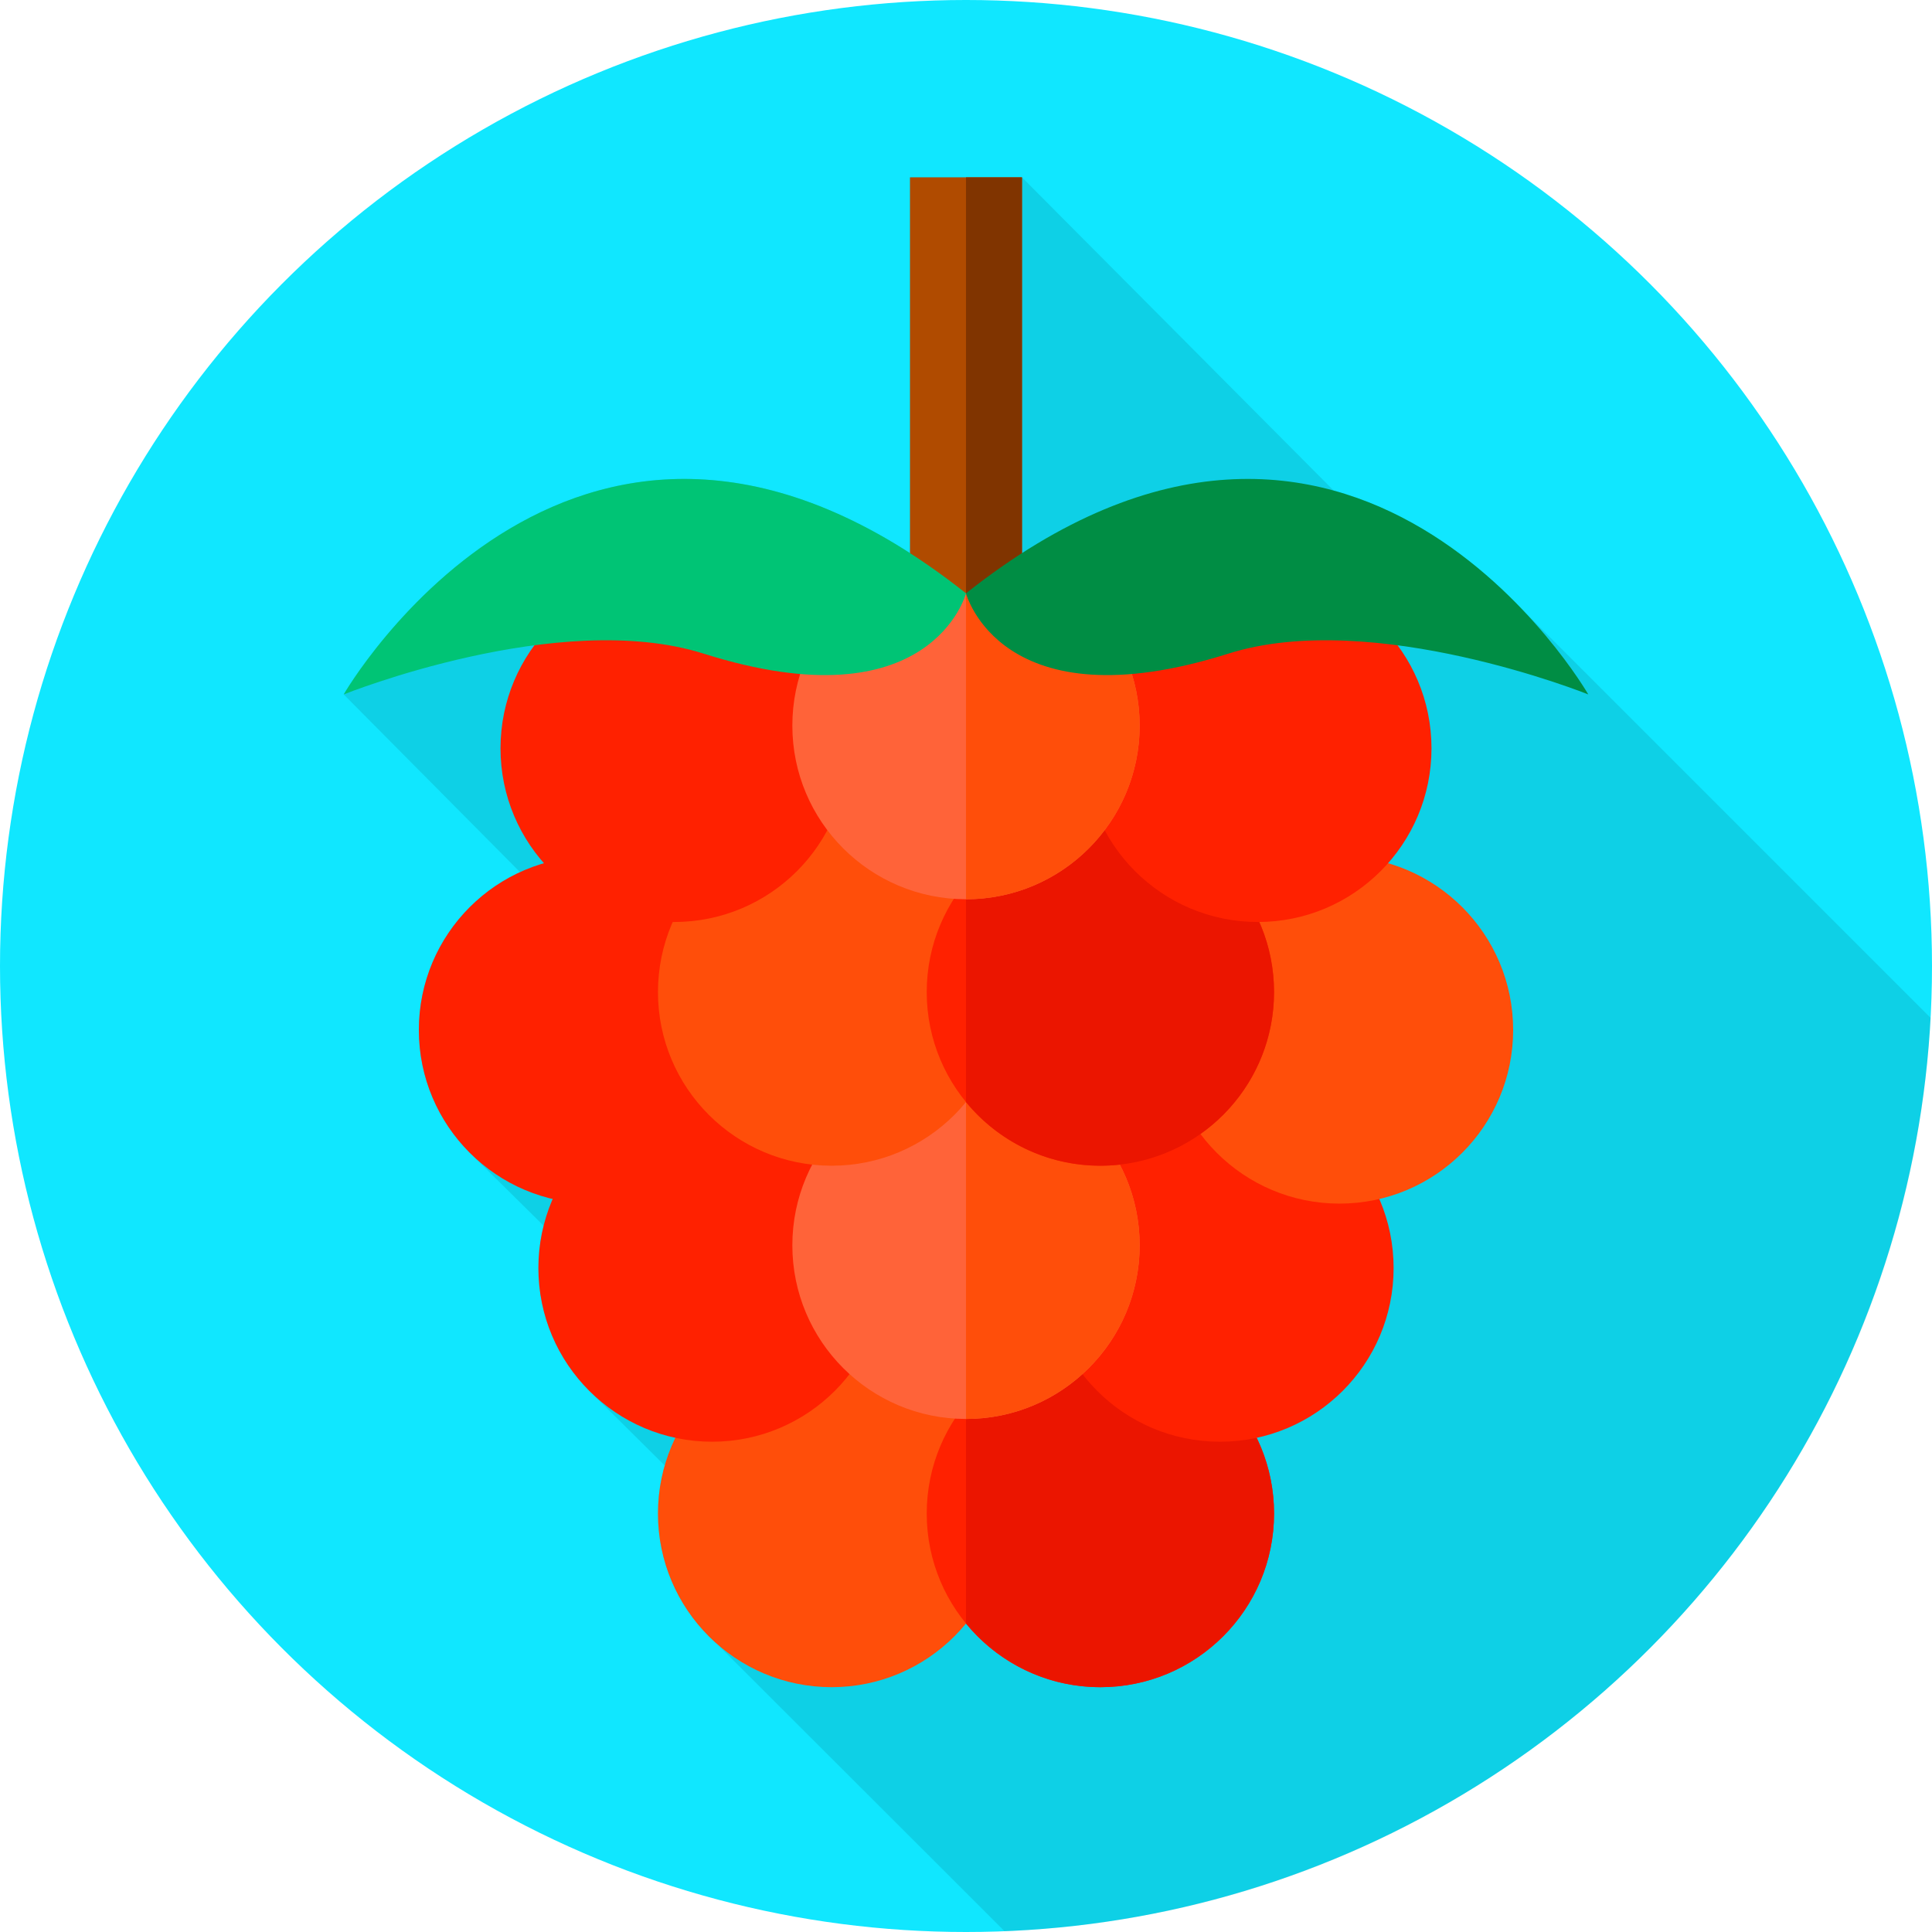 <?xml version="1.0" encoding="UTF-8"?>
<svg width="512px" height="512px" viewBox="0 0 512 512" version="1.1" xmlns="http://www.w3.org/2000/svg" xmlns:xlink="http://www.w3.org/1999/xlink">
    <!-- Generator: Sketch 60 (88103) - https://sketch.com -->
    <title>004-raspberry</title>
    <desc>Created with Sketch.</desc>
    <g id="Page-1" stroke="none" stroke-width="1" fill="none" fill-rule="evenodd">
        <g id="004-raspberry" fill-rule="nonzero">
            <circle id="Oval" fill="#10E7FF" cx="256" cy="256" r="256"></circle>
            <path d="M511.63,269.75 L403.795,161.914 C392.323,149.787 375.312,136.028 353.451,130.015 L270.838,47 L241.162,47 L241.162,146.584 C147.385,86.259 91.087,184.03 91.087,184.03 L137.82,231.129 C121.991,238.404 110.997,254.389 110.997,272.951 C110.997,285.453 115.988,296.783 124.082,305.072 L144.073,324.84 C143.173,328.427 142.683,332.177 142.683,336.044 C142.683,348.849 147.919,360.423 156.361,368.762 L176.158,388.376 C174.997,392.417 174.369,396.682 174.369,401.096 C174.369,414.806 180.369,427.109 189.882,435.54 L266.207,511.779 C398.288,506.598 504.664,401.365 511.63,269.75 Z" id="Path" fill-opacity="0.1" fill="#000000"></path>
            <circle id="Oval" fill="#FF4E0A" cx="220.39" cy="401.1" r="46.02"></circle>
            <circle id="Oval" fill="#FF2100" cx="291.61" cy="401.1" r="46.02"></circle>
            <path d="M337.636,401.1 C337.636,426.514 317.03,447.12 291.616,447.12 C277.262,447.12 264.444,440.544 256,430.251 L256,371.948 C264.444,361.655 277.262,355.079 291.616,355.079 C292.596,355.079 293.576,355.109 294.535,355.17 C318.586,356.676 337.636,376.666 337.636,401.1 Z" id="Path" fill="#EB1500"></path>
            <g id="Group" transform="translate(142, 290)" fill="#FF2100">
                <circle id="Oval" cx="46.7" cy="46.05" r="46.02"></circle>
                <circle id="Oval" cx="181.3" cy="46.05" r="46.02"></circle>
            </g>
            <circle id="Oval" fill="#FF6339" cx="256" cy="330.02" r="46.02"></circle>
            <path d="M302.02,330.019 C302.02,339.302 299.273,347.948 294.535,355.17 C286.323,367.736 272.131,376.039 256,376.039 L256,283.999 C273.697,283.999 289.06,293.989 296.757,308.635 C300.121,315.019 302.02,322.302 302.02,330.019 Z" id="Path" fill="#FF4E0A"></path>
            <circle id="Oval" fill="#FF2100" cx="157.02" cy="272.95" r="46.02"></circle>
            <g id="Group" transform="translate(174, 216)" fill="#FF4E0A">
                <circle id="Oval" cx="46.39" cy="46.91" r="46.02"></circle>
                <circle id="Oval" cx="180.98" cy="56.95" r="46.02"></circle>
            </g>
            <circle id="Oval" fill="#FF2100" cx="291.61" cy="262.91" r="46.02"></circle>
            <path d="M337.636,262.908 C337.636,286.585 319.757,306.09 296.757,308.635 C295.07,308.827 293.353,308.928 291.616,308.928 C277.262,308.928 264.444,302.362 256,292.059 L256,233.756 C264.444,223.453 277.262,216.887 291.616,216.887 C292.697,216.887 293.767,216.927 294.828,216.998 C318.747,218.646 337.636,238.575 337.636,262.908 Z" id="Path" fill="#EB1500"></path>
            <g id="Group" transform="translate(132, 152)" fill="#FF2100">
                <circle id="Oval" cx="46.66" cy="46.32" r="46.02"></circle>
                <circle id="Oval" cx="201.34" cy="46.32" r="46.02"></circle>
            </g>
            <circle id="Oval" fill="#FF6339" cx="256" cy="192.29" r="46.02"></circle>
            <path d="M302.02,192.293 C302.02,201.384 299.384,209.859 294.828,217 C286.666,229.808 272.323,238.313 256,238.313 L256,146.273 C281.414,146.273 302.02,166.878 302.02,192.293 Z" id="Path" fill="#FF4E0A"></path>
            <rect id="Rectangle" fill="#B04B00" x="241.16" y="47" width="29.676" height="110.24"></rect>
            <rect id="Rectangle" fill="#803400" x="256" y="47" width="14.837" height="110.24"></rect>
            <path d="M256,157.235 C256,157.235 265.159,192.313 325.546,173.216 C363.889,161.09 420.913,184.031 420.913,184.031 C420.913,184.031 358.646,75.883 256,157.235 Z" id="Path" fill="#008D44"></path>
            <path d="M256,157.235 C256,157.235 246.841,192.313 186.454,173.216 C148.111,161.09 91.087,184.031 91.087,184.031 C91.087,184.031 153.354,75.883 256,157.235 Z" id="Path" fill="#00C475"></path>
        </g>
    </g>
</svg>